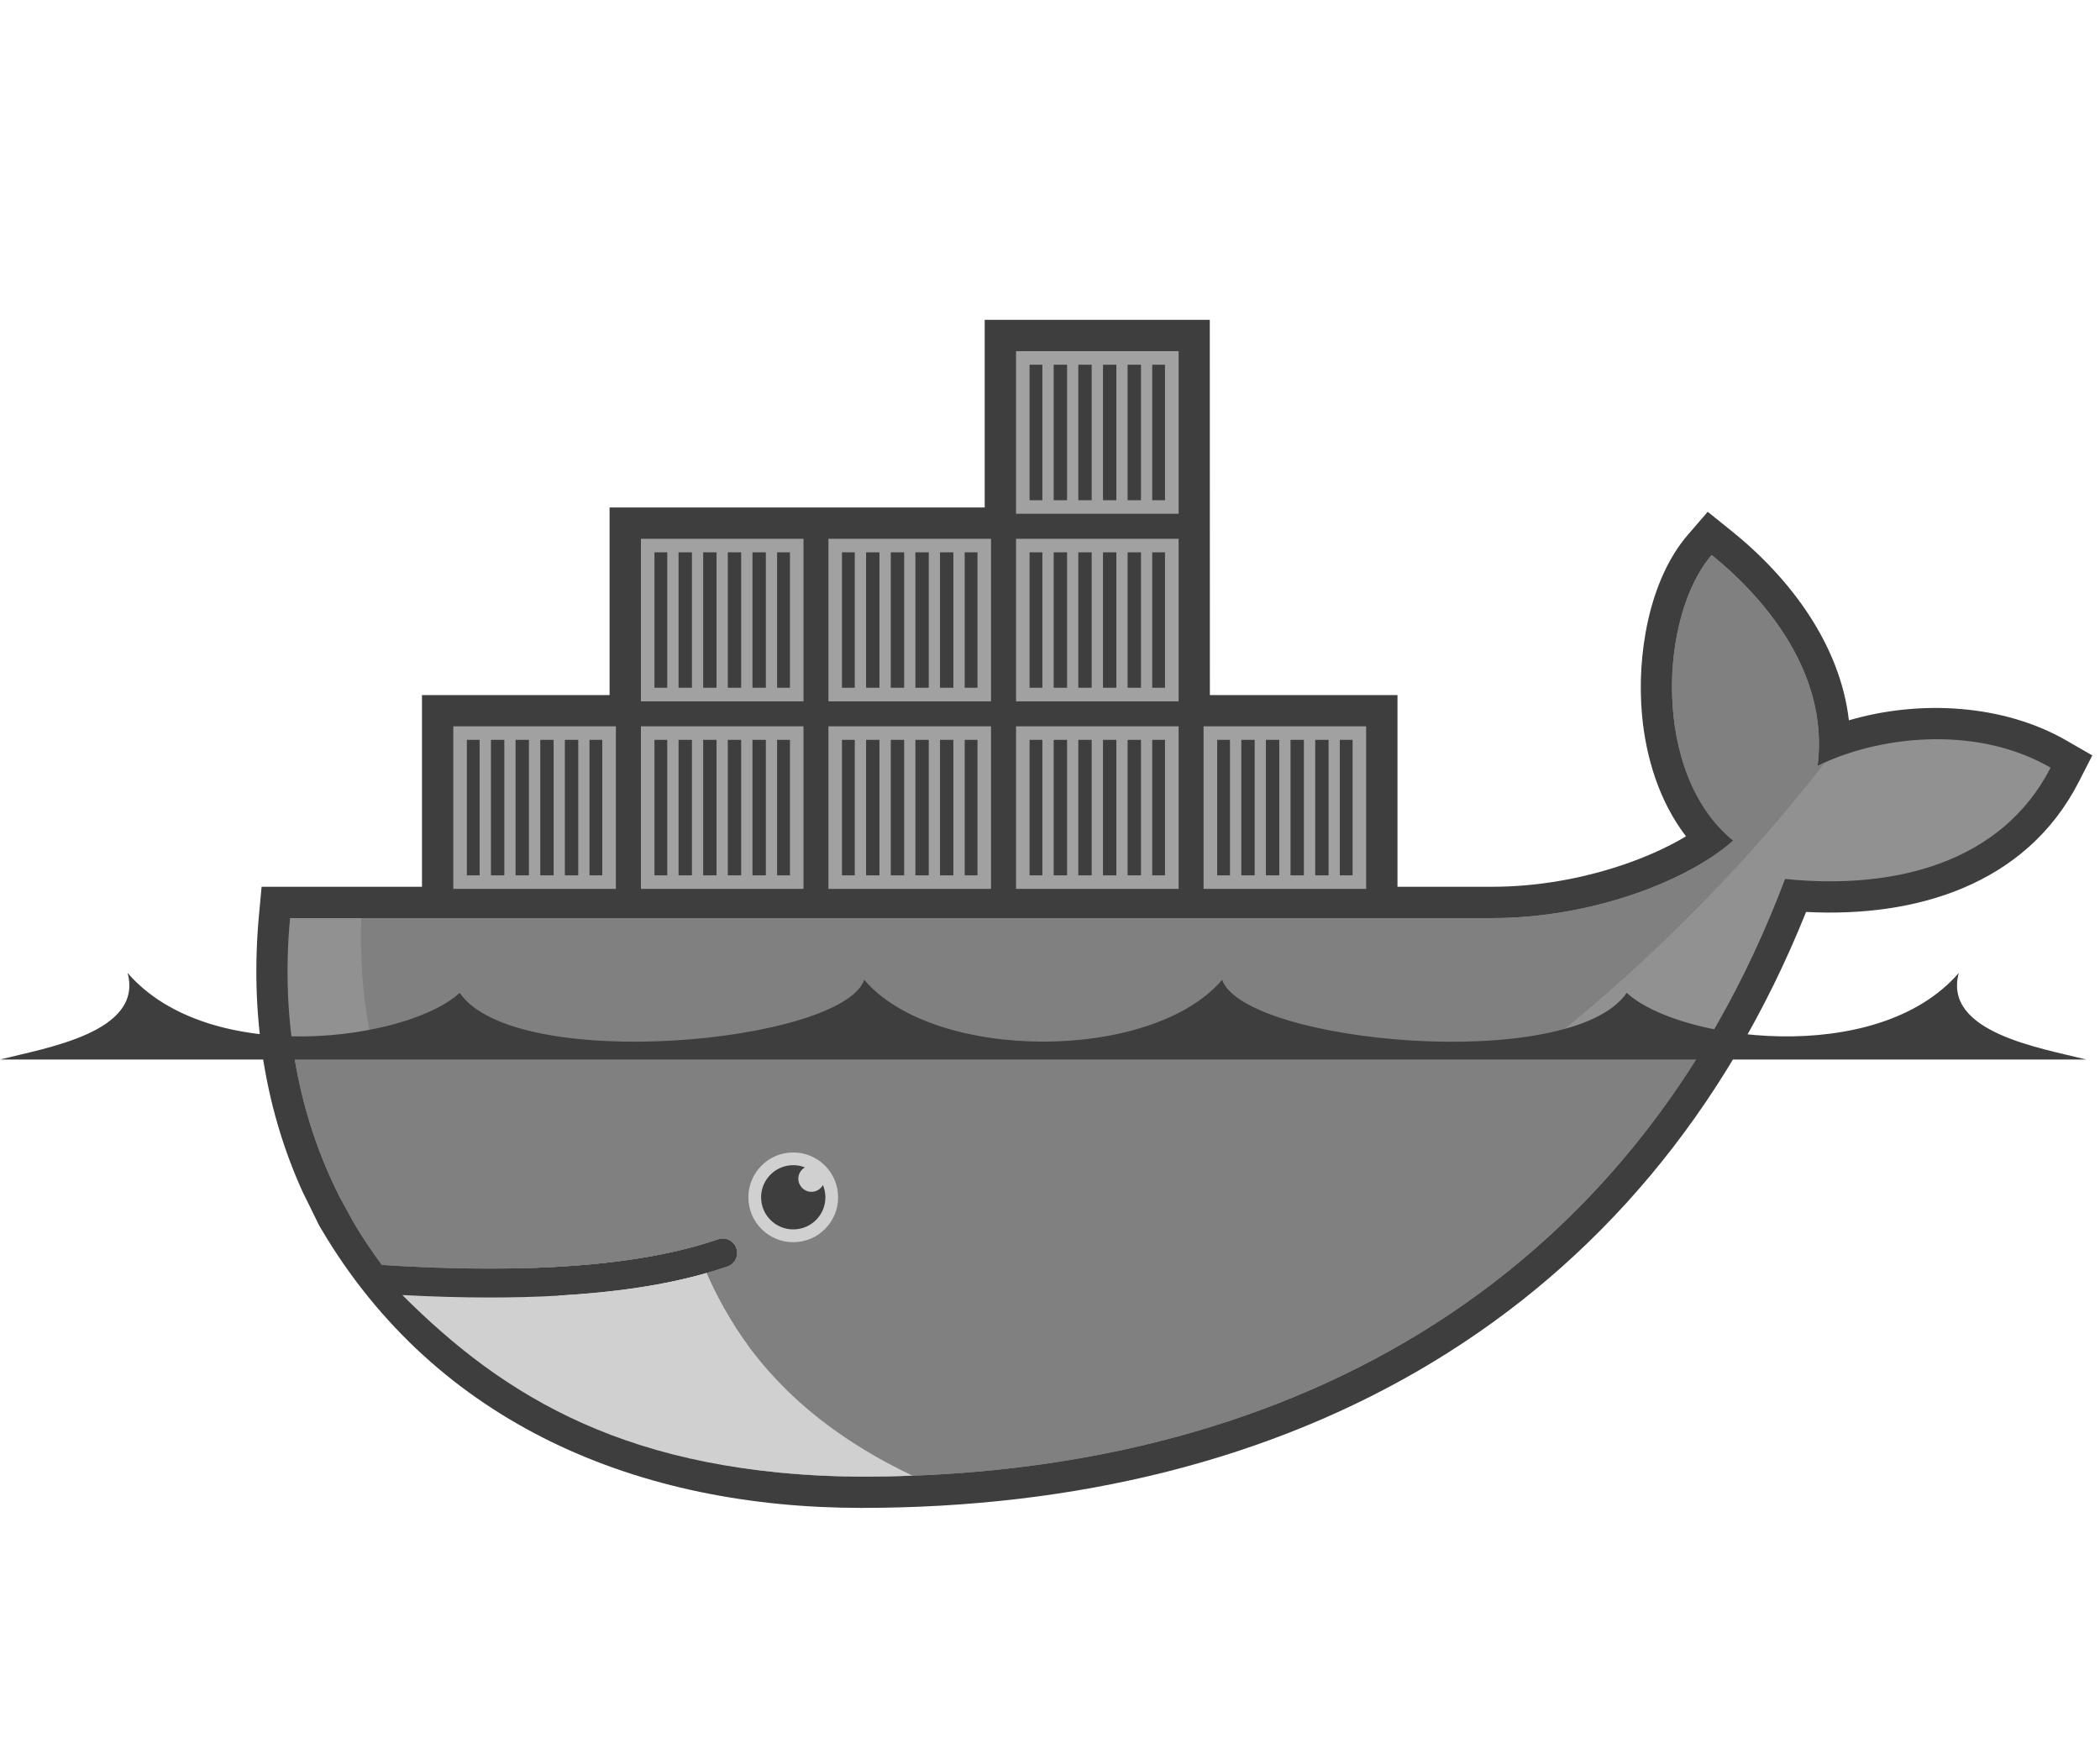 <svg xmlns="http://www.w3.org/2000/svg" viewBox="0 0 256 215" width="256" height="215">
	<defs>
	</defs>
	<g id="Layer">
		<path id="Layer" style="fill: #3e3e3e" d="M147.49,84.73h22.87v23.37h11.56c5.34,0 10.83,-0.95 15.89,-2.66c2.48,-0.84 5.27,-2.01 7.72,-3.49c-3.23,-4.21 -4.88,-9.54 -5.36,-14.78c-0.66,-7.13 0.78,-16.42 5.61,-22l2.4,-2.78l2.86,2.3c7.21,5.79 13.28,13.89 14.35,23.12c8.68,-2.55 18.88,-1.95 26.53,2.47l3.14,1.81l-1.65,3.23c-6.47,12.63 -20,16.55 -33.24,15.85c-19.8,49.31 -62.9,72.65 -115.16,72.65c-27,0 -51.77,-10.09 -65.88,-34.05l-0.23,-0.39l-2.05,-4.18c-4.77,-10.54 -6.35,-22.1 -5.28,-33.64l0.32,-3.46h19.55v-23.37h22.87v-22.87h45.73v-22.87h27.44z" />
		<path id="Layer" style="fill: #919191" d="M221.57,93.38c1.53,-11.92 -7.38,-21.27 -12.91,-25.72c-6.37,7.37 -7.36,26.68 2.63,34.81c-5.58,4.96 -17.34,9.45 -29.38,9.45h-146.55c-1.17,12.57 1.04,24.14 6.07,34.05l1.67,3.05c1.06,1.79 2.21,3.52 3.45,5.18v0c6.02,0.39 11.58,0.52 16.66,0.41v0c9.99,-0.22 18.14,-1.4 24.31,-3.54c0.92,-0.32 1.92,0.17 2.24,1.09c0.32,0.92 -0.17,1.92 -1.09,2.24c-0.82,0.28 -1.68,0.55 -2.56,0.8v0c-4.86,1.39 -10.08,2.32 -16.81,2.74c0.4,0.01 -0.42,0.06 -0.42,0.06c-0.23,0.01 -0.52,0.05 -0.75,0.06c-2.65,0.15 -5.51,0.18 -8.43,0.18c-3.2,0 -6.34,-0.06 -9.86,-0.24l-0.09,0.06c12.21,13.72 31.3,21.95 55.23,21.95c50.65,0 93.61,-22.45 112.63,-72.86c13.5,1.38 26.47,-2.06 32.37,-13.57c-9.4,-5.42 -21.48,-3.69 -28.44,-0.2z" />
		<path id="Layer" style="fill: #808080" d="M221.57,93.38c1.53,-11.92 -7.38,-21.27 -12.91,-25.72c-6.37,7.37 -7.36,26.68 2.63,34.81c-5.58,4.96 -17.34,9.45 -29.38,9.45h-137.87c-0.6,19.25 6.54,33.86 19.18,42.69v0c9.99,-0.22 18.14,-1.4 24.31,-3.54c0.92,-0.32 1.92,0.17 2.24,1.09c0.32,0.92 -0.17,1.92 -1.09,2.24c-0.82,0.28 -1.68,0.55 -2.56,0.8v0c-4.86,1.39 -10.53,2.44 -17.25,2.86l-0.16,-0.16c17.24,8.84 42.23,8.81 70.89,-2.2c32.13,-12.34 62.03,-35.86 82.89,-62.76c-0.31,0.14 -0.62,0.29 -0.92,0.44z" />
		<path id="Layer" style="fill: #808080" d="M35.64,127.19c0.91,6.73 2.88,13.03 5.8,18.78l1.67,3.05c1.06,1.79 2.21,3.52 3.46,5.18c6.03,0.39 11.58,0.52 16.66,0.41c9.99,-0.22 18.14,-1.4 24.31,-3.54c0.92,-0.32 1.92,0.17 2.24,1.09c0.32,0.92 -0.17,1.92 -1.09,2.24c-0.82,0.28 -1.68,0.55 -2.56,0.8v0c-4.86,1.39 -10.5,2.38 -17.22,2.8c-0.23,0.01 -0.63,0.02 -0.87,0.03c-2.65,0.15 -5.48,0.24 -8.4,0.24c-3.2,0 -6.46,-0.06 -9.98,-0.24c12.21,13.72 31.42,21.98 55.35,21.98c43.36,0 81.08,-16.46 102.98,-52.82z" />
		<path id="Layer" style="fill: #808080" d="M45.37,127.19c2.59,11.82 8.82,21.1 17.86,27.42c9.99,-0.22 18.14,-1.4 24.31,-3.54c0.92,-0.32 1.92,0.17 2.24,1.09c0.32,0.92 -0.17,1.92 -1.09,2.24c-0.82,0.28 -1.68,0.55 -2.56,0.8v0c-4.86,1.39 -10.61,2.38 -17.34,2.8c17.24,8.84 42.16,8.71 70.81,-2.29c17.33,-6.66 34.02,-16.57 48.98,-28.51z" />
		<path id="Layer" style="fill: #a1a1a1" d="M55.26,88.54h19.82v19.82h-19.82zM56.91,106.71h1.56v-16.52h-1.56zM59.85,106.71h1.63v-16.52h-1.63zM62.85,106.71h1.63v-16.52h-1.63zM65.86,106.71h1.63v-16.52h-1.63zM68.86,106.71h1.63v-16.52h-1.63zM71.86,106.71h1.56v-16.52h-1.56z" />
		<path id="Layer" style="fill: #a1a1a1" d="M78.13,65.68h19.82v19.82h-19.82zM79.78,83.84h1.56v-16.51h-1.56zM82.72,83.84h1.63v-16.51h-1.63zM85.72,83.84h1.63v-16.51h-1.63zM88.72,83.84h1.63v-16.51h-1.63zM91.73,83.84h1.63v-16.51h-1.63zM94.73,83.84h1.57v-16.51h-1.57z" />
		<path id="Layer" style="fill: #a1a1a1" d="M78.13,88.54h19.82v19.82h-19.82zM79.78,106.71h1.56v-16.52h-1.56zM82.72,106.71h1.63v-16.52h-1.63zM85.72,106.71h1.63v-16.52h-1.63zM88.72,106.71h1.63v-16.52h-1.63zM91.73,106.71h1.63v-16.52h-1.63zM94.73,106.71h1.57v-16.52h-1.57z" />
		<path id="Layer" style="fill: #a1a1a1" d="M100.99,88.54h19.82v19.82h-19.82zM102.64,106.71h1.56v-16.52h-1.56zM105.58,106.71h1.63v-16.52h-1.63zM108.59,106.71h1.63v-16.52h-1.63zM111.59,106.71h1.63v-16.52h-1.63zM114.59,106.71h1.63v-16.52h-1.63zM117.6,106.71h1.56v-16.52h-1.56z" />
		<path id="Layer" style="fill: #a1a1a1" d="M100.99,65.68h19.82v19.82h-19.82zM102.64,83.84h1.56v-16.51h-1.56zM105.58,83.84h1.63v-16.51h-1.63zM108.59,83.84h1.63v-16.51h-1.63zM111.59,83.84h1.63v-16.51h-1.63zM114.59,83.84h1.63v-16.51h-1.63zM117.6,83.84h1.56v-16.51h-1.56z" />
		<path id="Layer" style="fill: #a1a1a1" d="M123.86,88.54h19.82v19.82h-19.82zM125.51,106.71h1.56v-16.52h-1.56zM128.45,106.71h1.63v-16.52h-1.63zM131.45,106.71h1.63v-16.52h-1.63zM134.46,106.71h1.63v-16.52h-1.63zM137.46,106.71h1.63v-16.52h-1.63zM140.46,106.71h1.56v-16.52h-1.56z" />
		<path id="Layer" style="fill: #a1a1a1" d="M123.86,65.68h19.82v19.82h-19.82zM125.51,83.84h1.56v-16.51h-1.56zM128.45,83.84h1.63v-16.51h-1.63zM131.45,83.84h1.63v-16.51h-1.63zM134.46,83.84h1.63v-16.51h-1.63zM137.46,83.84h1.63v-16.51h-1.63zM140.46,83.84h1.56v-16.51h-1.56z" />
		<path id="Layer" style="fill: #a1a1a1" d="M123.86,42.81h19.82v19.82h-19.82zM125.51,60.98h1.56v-16.52h-1.56zM128.45,60.98h1.63v-16.52h-1.63zM131.45,60.98h1.63v-16.52h-1.63zM134.46,60.98h1.63v-16.52h-1.63zM137.46,60.98h1.63v-16.52h-1.63zM140.46,60.98h1.56v-16.52h-1.56z" />
		<path id="Layer" style="fill: #a1a1a1" d="M146.72,88.54h19.82v19.82h-19.82zM148.38,106.71h1.56v-16.52h-1.56zM151.32,106.71h1.63v-16.52h-1.63zM154.32,106.71h1.63v-16.52h-1.63zM157.32,106.71h1.63v-16.52h-1.63zM160.33,106.71h1.63v-16.52h-1.63zM163.33,106.71h1.56v-16.52h-1.56z" />
		<path id="Layer" style="fill: #d0d0d0" d="M96.7,140.49c3.02,0 5.47,2.45 5.47,5.47c0,3.02 -2.45,5.47 -5.47,5.47c-3.02,0 -5.47,-2.45 -5.47,-5.47c0,-3.02 2.45,-5.47 5.47,-5.47z" />
		<path id="Layer" style="fill: #3e3e3e" d="M96.7,142.04c0.5,0 0.98,0.09 1.42,0.27c-0.48,0.28 -0.8,0.79 -0.8,1.38c0,0.88 0.72,1.6 1.6,1.6c0.6,0 1.13,-0.34 1.4,-0.83c0.19,0.46 0.3,0.97 0.3,1.5c0,2.16 -1.75,3.91 -3.92,3.91c-2.16,0 -3.92,-1.75 -3.92,-3.91c0,-2.16 1.75,-3.92 3.92,-3.92z" />
		<path id="Layer" style="fill: #3e3e3e" d="M0,129.16h254.33c-5.54,-1.4 -17.52,-3.3 -15.54,-10.56c-10.07,11.65 -34.35,8.17 -40.48,2.43c-6.82,9.9 -46.55,6.14 -49.33,-1.58c-8.56,10.04 -35.07,10.04 -43.62,0c-2.77,7.71 -42.5,11.47 -49.33,1.58c-6.13,5.75 -30.41,9.22 -40.48,-2.43c1.98,7.26 -10.01,9.15 -15.55,10.56z" />
		<path id="Layer" style="fill: #d0d0d0" d="M111.24,179.89c-13.54,-6.43 -20.97,-15.16 -25.11,-24.69c-5.03,1.44 -11.07,2.35 -18.1,2.75c-2.65,0.15 -5.43,0.22 -8.35,0.22c-3.37,0 -6.92,-0.1 -10.64,-0.3c12.42,12.41 27.69,21.96 55.98,22.14c2.09,0 4.16,-0.04 6.22,-0.12z" />
		<path id="Layer" style="fill: #d0d0d0" d="M91.16,163.99c-1.87,-2.54 -3.69,-5.74 -5.03,-8.8c-5.03,1.44 -11.08,2.35 -18.1,2.75c4.83,2.62 11.73,5.05 23.13,6.05z" />
	</g>
</svg>